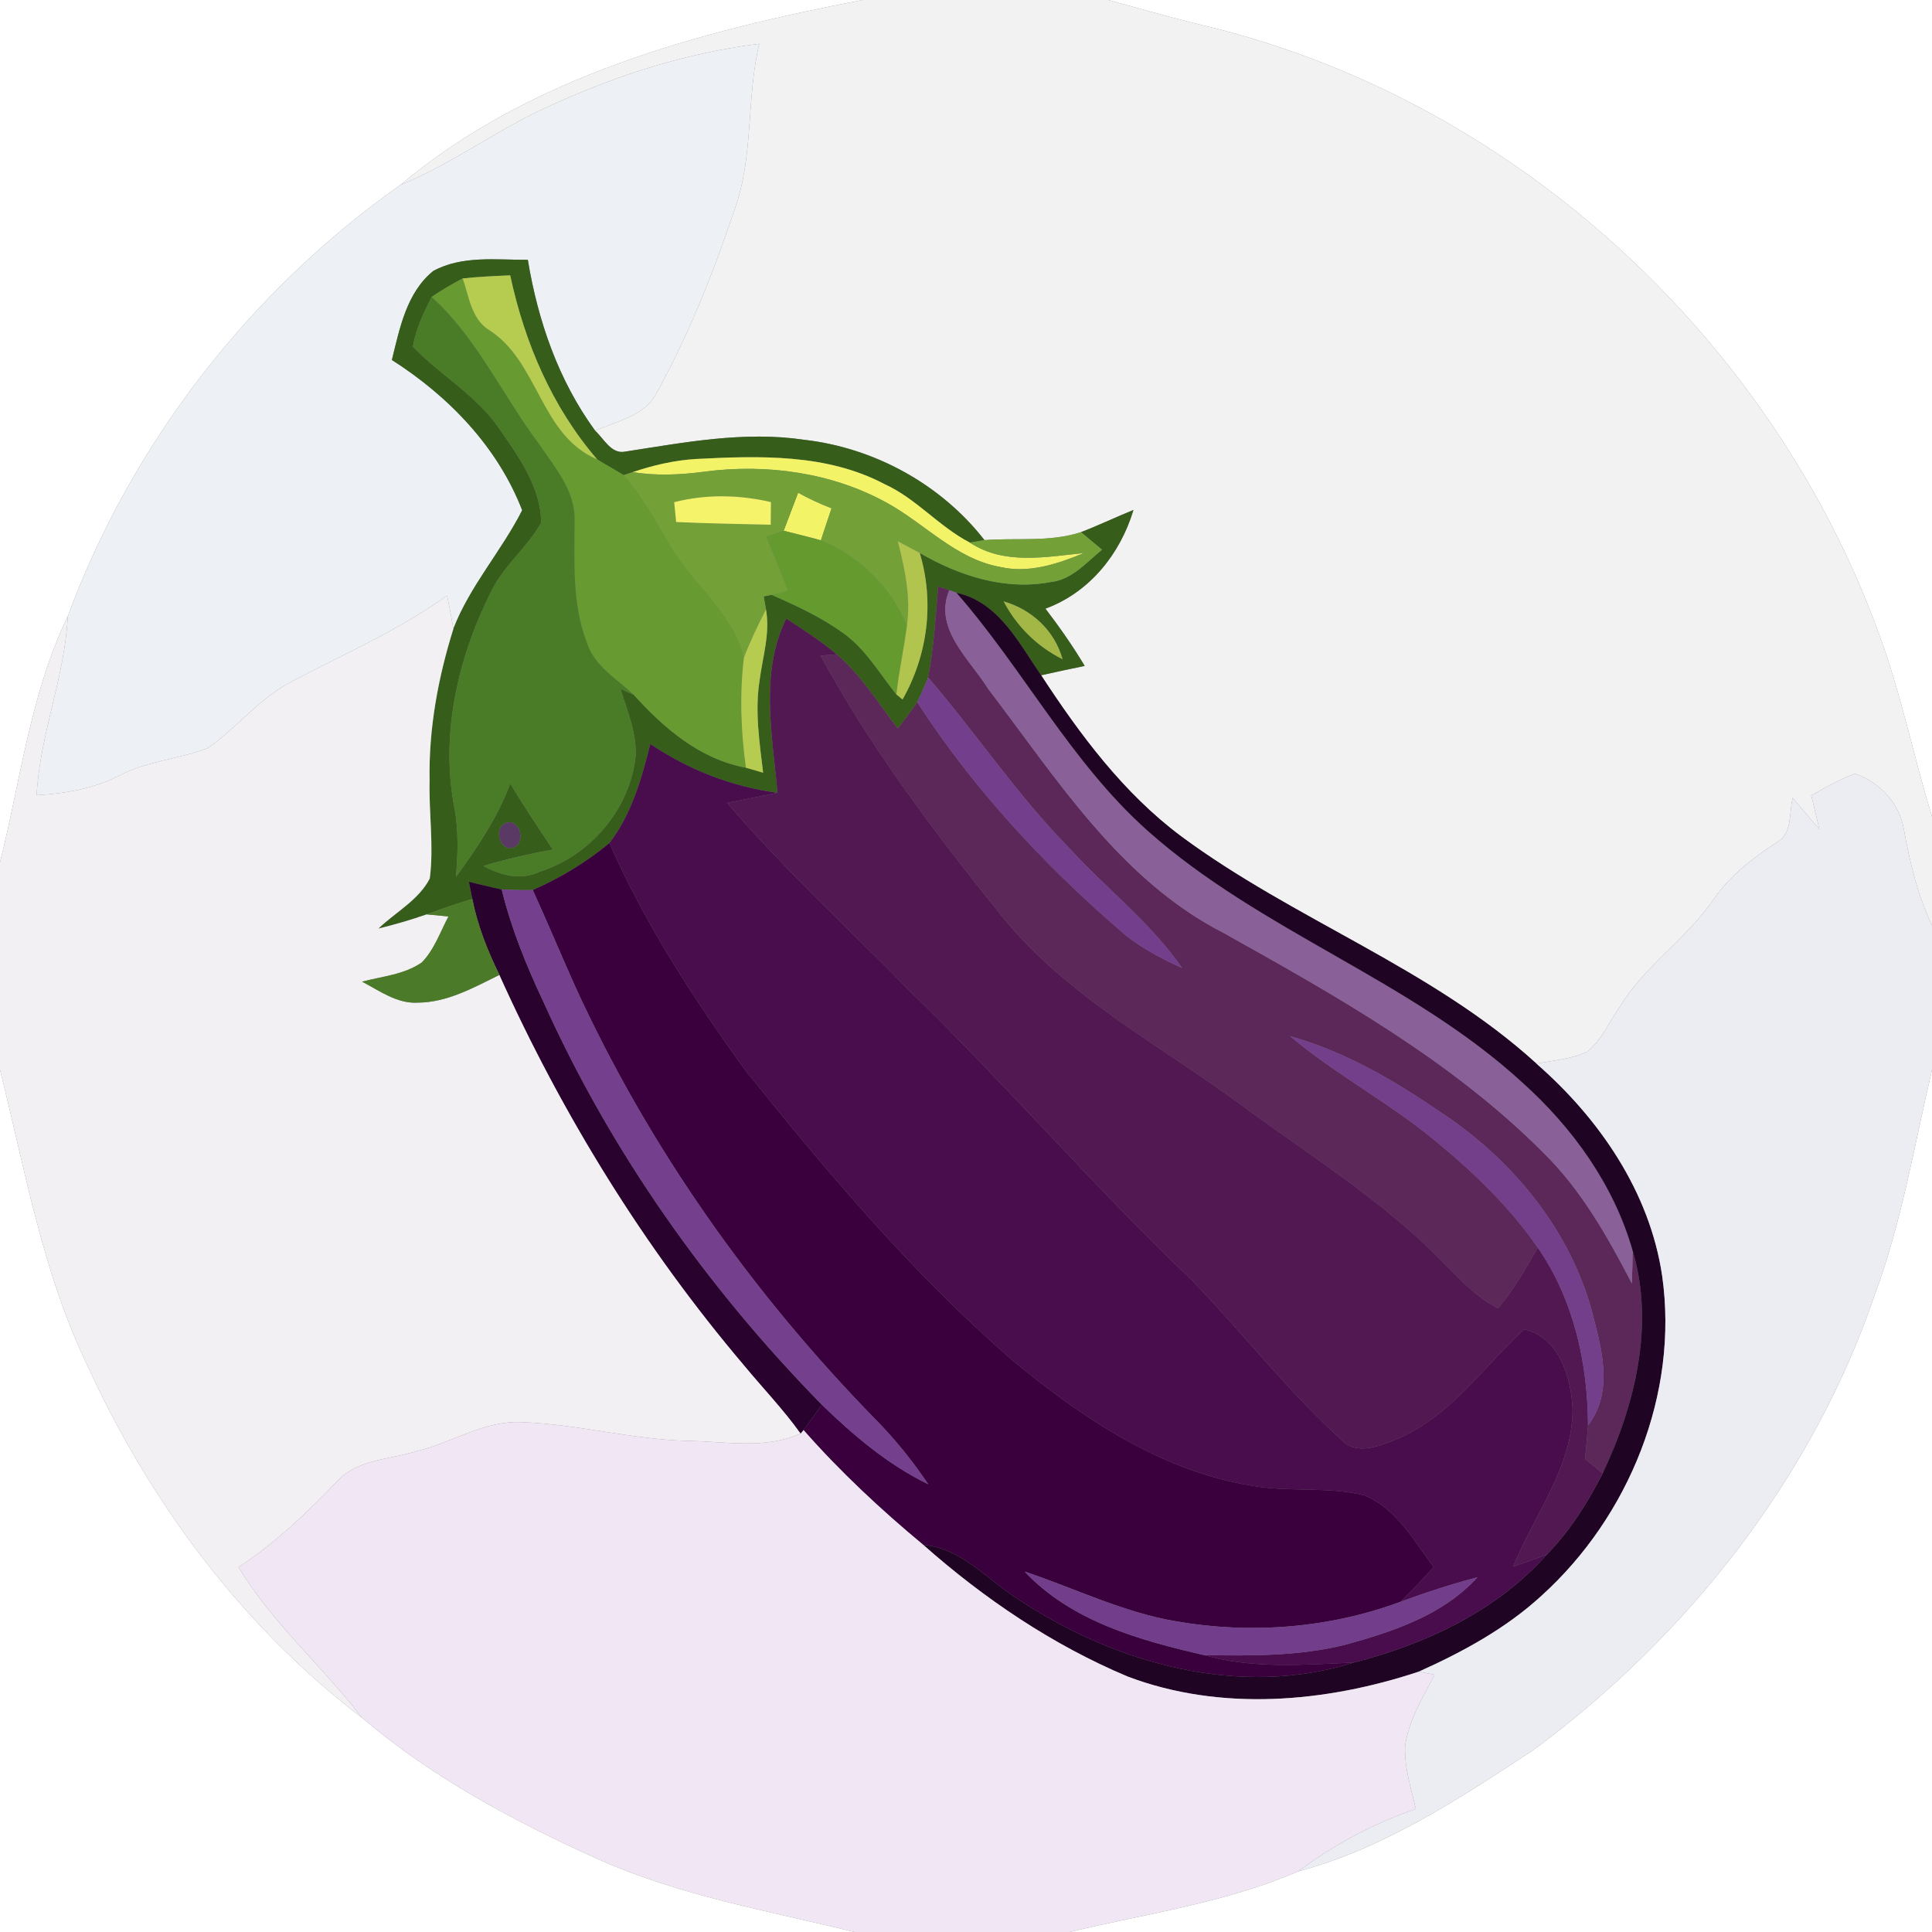 <?xml version="1.0" encoding="UTF-8" ?>
<!DOCTYPE svg PUBLIC "-//W3C//DTD SVG 1.1//EN" "http://www.w3.org/Graphics/SVG/1.1/DTD/svg11.dtd">
<svg width="250pt" height="250pt" viewBox="0 0 250 250" version="1.1" xmlns="http://www.w3.org/2000/svg">
<rect x="0" y="0" width="250" height="250" fill="#808080" stroke="none"/>
<g id="#ffffffff">
<path fill="#ffffff" opacity="1.00" d=" M 0.00 0.00 L 111.60 0.00 C 90.49 4.06 68.63 9.82 51.82 23.92 C 32.35 37.66 17.02 57.37 8.77 79.75 C 3.93 89.76 2.68 100.91 0.00 111.58 L 0.00 0.00 Z" />
<path fill="#ffffff" opacity="1.00" d=" M 143.41 0.00 L 250.00 0.00 L 250.00 105.65 C 247.57 97.76 245.97 89.62 243.08 81.87 C 229.31 44.07 196.49 13.66 157.40 3.70 C 152.70 2.62 148.06 1.27 143.41 0.00 Z" />
<path fill="#ffffff" opacity="1.00" d=" M 0.00 138.43 C 3.23 151.31 5.49 164.61 11.30 176.68 C 19.37 194.34 31.34 210.48 46.85 222.28 C 55.94 230.03 66.57 235.70 77.42 240.59 C 87.98 245.30 99.43 247.27 110.59 250.00 L 0.00 250.00 L 0.00 138.43 Z" />
<path fill="#ffffff" opacity="1.00" d=" M 242.58 167.58 C 246.08 158.15 247.71 148.19 250.00 138.43 L 250.00 250.00 L 138.40 250.00 C 148.32 247.62 158.57 246.23 168.00 242.15 C 179.17 239.17 188.89 232.70 198.44 226.44 C 218.42 211.66 234.50 191.21 242.58 167.58 Z" />
</g>
<g id="#f2f2f3ff">
<path fill="#f2f2f3" opacity="1.00" d=" M 111.60 0.00 L 143.41 0.00 C 148.06 1.27 152.70 2.62 157.40 3.70 C 196.49 13.66 229.31 44.07 243.08 81.87 C 245.97 89.62 247.57 97.76 250.00 105.65 L 250.00 119.75 C 248.14 115.84 247.15 111.64 246.37 107.40 C 245.85 104.01 243.24 101.18 240.03 100.12 C 238.04 100.82 236.22 101.91 234.37 102.92 C 234.72 104.38 235.08 105.84 235.43 107.31 C 234.26 105.96 233.11 104.62 231.97 103.25 C 231.49 105.16 231.95 107.78 230.02 108.94 C 226.79 111.02 223.72 113.41 221.55 116.63 C 218.05 121.66 212.71 125.09 209.54 130.37 C 208.19 132.28 207.26 134.61 205.38 136.09 C 203.33 137.05 201.02 137.21 198.82 137.64 C 185.23 125.25 167.47 119.07 152.81 108.20 C 145.36 102.63 139.76 95.09 134.72 87.38 C 136.60 86.96 138.47 86.56 140.36 86.17 C 138.82 83.60 137.10 81.14 135.28 78.76 C 140.98 76.66 144.95 71.70 146.67 65.99 C 144.39 66.91 142.17 67.98 139.88 68.86 C 135.83 70.18 131.55 69.57 127.39 69.89 C 121.77 62.67 113.15 57.95 104.07 56.91 C 96.31 55.75 88.54 57.26 80.89 58.44 C 79.10 58.81 78.13 56.75 77.01 55.73 C 79.80 54.48 83.38 53.87 84.93 50.91 C 89.13 43.33 92.33 35.23 95.08 27.03 C 97.55 20.16 96.56 12.71 98.25 5.67 C 88.99 6.82 80.04 9.65 71.57 13.51 C 64.72 16.48 58.75 21.11 51.82 23.92 C 68.63 9.82 90.49 4.06 111.60 0.00 Z" />
</g>
<g id="#edf0f4ff">
<path fill="#edf0f4" opacity="1.00" d=" M 71.57 13.51 C 80.04 9.65 88.99 6.82 98.25 5.67 C 96.56 12.71 97.55 20.16 95.08 27.03 C 92.33 35.23 89.13 43.33 84.93 50.91 C 83.38 53.87 79.80 54.48 77.01 55.73 C 72.26 49.23 69.60 41.50 68.30 33.62 C 64.22 33.64 59.80 33.03 56.07 35.06 C 52.61 37.85 51.72 42.50 50.71 46.58 C 58.04 51.25 64.41 57.84 67.57 66.03 C 64.90 71.30 60.83 75.79 58.67 81.36 C 58.42 79.92 58.15 78.49 57.86 77.06 C 51.67 81.49 44.69 84.56 37.97 88.07 C 33.69 90.20 30.75 94.10 26.91 96.79 C 23.18 98.25 19.04 98.45 15.45 100.35 C 12.14 102.07 8.43 102.69 4.74 102.90 C 5.16 95.01 8.38 87.64 8.77 79.75 C 17.02 57.37 32.35 37.66 51.82 23.92 C 58.75 21.11 64.72 16.48 71.57 13.51 Z" />
</g>
<g id="#365d1aff">
<path fill="#365d1a" opacity="1.00" d=" M 56.07 35.06 C 59.80 33.03 64.22 33.64 68.30 33.62 C 69.60 41.50 72.26 49.23 77.01 55.73 C 78.13 56.75 79.10 58.81 80.89 58.44 C 88.54 57.26 96.31 55.75 104.07 56.91 C 113.15 57.95 121.77 62.67 127.39 69.89 C 126.92 69.97 125.98 70.13 125.50 70.21 C 121.51 68.15 118.57 64.51 114.45 62.64 C 106.99 58.70 98.31 58.97 90.12 59.39 C 87.31 59.55 84.55 60.19 81.89 61.09 C 81.59 61.19 81.00 61.38 80.70 61.48 C 79.57 60.78 78.40 60.15 77.28 59.45 C 71.43 52.67 67.88 44.32 66.02 35.63 C 63.97 35.72 61.91 35.81 59.87 36.03 C 58.49 36.75 57.14 37.55 55.85 38.42 C 54.82 40.46 53.81 42.58 53.43 44.86 C 56.98 48.55 61.63 51.13 64.58 55.42 C 67.09 59.06 70.03 63.07 70.02 67.66 C 68.20 70.89 65.13 73.24 63.52 76.61 C 59.24 85.17 56.94 95.09 58.82 104.61 C 59.34 107.54 59.26 110.52 59.00 113.47 C 61.75 109.69 64.39 105.79 66.03 101.38 C 67.76 104.29 69.66 107.11 71.54 109.93 C 68.51 110.49 65.51 111.17 62.56 112.05 C 64.77 113.26 67.36 113.98 69.77 112.82 C 76.30 110.78 81.45 104.80 82.24 97.96 C 82.43 94.89 81.16 92.00 80.28 89.13 C 80.71 89.32 81.58 89.72 82.01 89.91 C 85.96 94.27 90.55 98.22 96.52 99.34 C 97.08 99.50 98.19 99.83 98.75 99.99 C 98.28 96.06 97.67 92.07 98.28 88.12 C 98.67 85.04 99.69 81.95 99.11 78.82 C 99.03 78.41 98.89 77.59 98.82 77.17 C 99.08 77.12 99.59 77.02 99.84 76.97 C 103.04 78.37 106.24 79.85 109.09 81.90 C 112.00 83.97 113.79 87.13 115.99 89.86 L 116.79 90.51 C 120.05 84.77 120.93 77.89 119.01 71.55 C 124.11 74.51 130.06 76.45 135.99 75.31 C 138.73 75.01 140.59 72.77 142.60 71.13 C 141.69 70.37 140.78 69.62 139.88 68.86 C 142.17 67.98 144.39 66.91 146.67 65.99 C 144.95 71.70 140.98 76.66 135.28 78.76 C 137.10 81.14 138.82 83.60 140.36 86.17 C 138.47 86.56 136.60 86.96 134.72 87.38 C 131.83 83.18 129.21 77.88 123.76 76.70 L 122.84 76.37 C 122.48 76.25 121.76 76.01 121.40 75.89 C 121.07 79.82 120.84 83.77 120.10 87.66 C 119.67 88.74 119.20 89.81 118.69 90.86 C 117.89 92.03 117.02 93.15 116.17 94.28 C 113.65 90.98 111.44 87.38 108.26 84.67 C 106.22 82.95 103.97 81.49 101.73 80.04 C 98.29 87.17 99.95 95.07 100.61 102.59 C 94.69 101.80 89.08 99.60 84.15 96.27 C 83.02 100.77 81.73 105.35 78.86 109.09 C 75.86 111.58 72.50 113.61 68.94 115.17 C 67.59 115.20 66.25 115.17 64.92 115.09 C 63.49 114.79 62.08 114.44 60.67 114.10 C 60.78 114.66 61.01 115.77 61.12 116.33 C 59.13 116.92 57.16 117.58 55.22 118.32 C 53.17 119.04 51.07 119.64 48.96 120.16 C 51.17 118.03 54.17 116.48 55.61 113.68 C 56.16 109.48 55.48 105.23 55.59 101.01 C 55.46 94.33 56.68 87.71 58.67 81.36 C 60.83 75.79 64.90 71.30 67.57 66.03 C 64.41 57.84 58.04 51.25 50.71 46.58 C 51.72 42.50 52.61 37.85 56.07 35.06 M 129.87 77.82 C 131.57 81.06 134.22 83.67 137.49 85.30 C 136.46 81.59 133.52 78.88 129.87 77.82 M 65.22 106.62 C 63.76 107.56 64.98 110.57 66.69 109.53 C 68.17 108.58 66.93 105.56 65.22 106.62 Z" />
</g>
<g id="#679a30ff">
<path fill="#679a30" opacity="1.00" d=" M 55.85 38.42 C 57.14 37.55 58.49 36.75 59.87 36.03 C 60.68 38.31 60.96 41.11 63.12 42.60 C 69.72 46.63 69.81 56.28 77.28 59.45 C 78.40 60.15 79.57 60.78 80.70 61.48 C 83.11 64.15 84.82 67.33 86.63 70.40 C 89.53 75.51 94.75 79.14 96.27 85.03 C 95.69 89.79 95.87 94.59 96.52 99.34 C 90.55 98.22 85.96 94.27 82.01 89.91 C 79.81 87.83 76.86 86.16 75.92 83.09 C 73.99 78.08 74.36 72.65 74.35 67.39 C 74.48 63.48 71.73 60.40 69.68 57.35 C 64.99 51.09 61.73 43.74 55.85 38.42 Z" />
</g>
<g id="#b6cc50ff">
<path fill="#b6cc50" opacity="1.00" d=" M 59.87 36.03 C 61.91 35.81 63.97 35.72 66.02 35.63 C 67.88 44.32 71.43 52.67 77.28 59.45 C 69.81 56.28 69.72 46.63 63.12 42.60 C 60.96 41.11 60.68 38.31 59.87 36.03 Z" />
<path fill="#b6cc50" opacity="1.00" d=" M 99.11 78.82 C 99.69 81.95 98.67 85.04 98.28 88.12 C 97.67 92.07 98.28 96.06 98.75 99.99 C 98.19 99.83 97.08 99.50 96.52 99.34 C 95.87 94.59 95.69 89.79 96.27 85.03 C 97.09 82.90 98.09 80.86 99.11 78.82 Z" />
</g>
<g id="#4a7c28ff">
<path fill="#4a7c28" opacity="1.00" d=" M 53.43 44.86 C 53.81 42.58 54.82 40.46 55.85 38.42 C 61.73 43.74 64.99 51.09 69.68 57.35 C 71.73 60.40 74.48 63.48 74.35 67.39 C 74.36 72.65 73.99 78.08 75.92 83.09 C 76.86 86.16 79.81 87.83 82.01 89.91 C 81.58 89.72 80.71 89.32 80.28 89.13 C 81.16 92.00 82.43 94.89 82.24 97.96 C 81.45 104.80 76.30 110.78 69.77 112.82 C 67.36 113.98 64.77 113.26 62.56 112.05 C 65.51 111.17 68.51 110.49 71.54 109.93 C 69.66 107.11 67.76 104.29 66.03 101.38 C 64.39 105.79 61.75 109.69 59.00 113.47 C 59.26 110.52 59.34 107.54 58.82 104.61 C 56.94 95.09 59.24 85.17 63.52 76.61 C 65.13 73.24 68.20 70.89 70.02 67.66 C 70.03 63.07 67.09 59.06 64.58 55.42 C 61.63 51.13 56.98 48.55 53.43 44.86 Z" />
</g>
<g id="#f3f368ff">
<path fill="#f3f368" opacity="1.00" d=" M 81.89 61.09 C 84.55 60.19 87.31 59.55 90.12 59.39 C 98.31 58.97 106.99 58.70 114.45 62.64 C 118.57 64.51 121.51 68.15 125.50 70.21 C 129.95 73.15 135.32 72.06 140.27 71.56 C 136.85 72.97 133.14 74.23 129.41 73.36 C 123.71 72.34 119.69 67.78 114.79 65.08 C 107.65 61.13 99.15 59.97 91.12 61.04 C 88.06 61.44 84.95 61.60 81.89 61.09 Z" />
<path fill="#f3f368" opacity="1.00" d=" M 103.28 63.76 C 104.67 64.53 106.12 65.20 107.60 65.77 C 107.14 67.15 106.68 68.53 106.22 69.92 C 104.62 69.47 103.01 69.09 101.41 68.68 C 102.03 67.04 102.66 65.40 103.28 63.76 Z" />
</g>
<g id="#73a138ff">
<path fill="#73a138" opacity="1.00" d=" M 80.70 61.48 C 81.00 61.38 81.59 61.19 81.89 61.09 C 84.95 61.60 88.06 61.44 91.12 61.04 C 99.15 59.97 107.65 61.13 114.79 65.08 C 119.69 67.78 123.71 72.34 129.41 73.36 C 133.14 74.23 136.85 72.97 140.27 71.56 C 135.32 72.06 129.95 73.15 125.50 70.21 C 125.98 70.13 126.92 69.97 127.39 69.89 C 131.55 69.57 135.83 70.18 139.88 68.86 C 140.78 69.62 141.69 70.37 142.60 71.13 C 140.59 72.77 138.73 75.01 135.99 75.31 C 130.06 76.45 124.11 74.51 119.01 71.55 C 118.06 71.04 117.12 70.54 116.17 70.03 C 117.09 73.60 117.88 77.30 117.35 81.00 C 115.38 76.01 111.19 71.89 106.22 69.92 C 106.68 68.53 107.14 67.15 107.60 65.77 C 106.12 65.20 104.67 64.53 103.28 63.76 C 102.66 65.40 102.03 67.04 101.41 68.68 C 100.84 68.87 99.71 69.25 99.14 69.44 C 100.11 71.76 101.05 74.08 101.97 76.43 C 101.43 76.56 100.37 76.83 99.84 76.97 C 99.59 77.02 99.08 77.12 98.82 77.17 C 98.89 77.59 99.03 78.41 99.11 78.82 C 98.09 80.86 97.09 82.90 96.27 85.03 C 94.75 79.14 89.53 75.51 86.63 70.40 C 84.82 67.33 83.11 64.15 80.70 61.48 M 87.24 64.98 C 87.30 65.63 87.42 66.91 87.49 67.55 C 91.56 67.74 95.65 67.80 99.73 67.90 C 99.74 67.17 99.75 65.70 99.76 64.97 C 95.63 64.01 91.36 63.93 87.24 64.98 Z" />
</g>
<g id="#f4f369ff">
<path fill="#f4f369" opacity="1.00" d=" M 87.24 64.98 C 91.36 63.93 95.63 64.01 99.76 64.97 C 99.75 65.70 99.74 67.17 99.73 67.90 C 95.65 67.80 91.56 67.74 87.49 67.55 C 87.42 66.91 87.30 65.63 87.24 64.98 Z" />
</g>
<g id="#659a2fff">
<path fill="#659a2f" opacity="1.00" d=" M 99.14 69.44 C 99.71 69.25 100.84 68.87 101.41 68.68 C 103.01 69.09 104.62 69.47 106.22 69.92 C 111.19 71.89 115.38 76.01 117.35 81.00 C 116.97 83.97 116.32 86.89 115.99 89.86 C 113.79 87.13 112.00 83.97 109.09 81.90 C 106.24 79.85 103.04 78.37 99.84 76.97 C 100.37 76.83 101.43 76.56 101.97 76.43 C 101.05 74.08 100.11 71.76 99.14 69.44 Z" />
</g>
<g id="#b1c44dff">
<path fill="#b1c44d" opacity="1.00" d=" M 116.17 70.03 C 117.12 70.54 118.06 71.04 119.01 71.55 C 120.93 77.89 120.05 84.77 116.79 90.51 L 115.99 89.86 C 116.32 86.89 116.97 83.97 117.35 81.00 C 117.88 77.30 117.09 73.60 116.17 70.03 Z" />
</g>
<g id="#5c2759ff">
<path fill="#5c2759" opacity="1.00" d=" M 121.40 75.89 C 121.76 76.01 122.48 76.25 122.84 76.37 C 120.75 81.36 125.48 85.28 127.87 89.14 C 136.71 100.72 144.93 113.87 158.31 120.71 C 172.94 128.89 187.86 137.23 199.77 149.22 C 204.65 154.03 208.03 160.04 211.16 166.07 C 211.21 164.66 211.25 163.26 211.27 161.86 C 214.12 171.47 211.57 181.81 207.39 190.64 C 206.81 190.17 205.67 189.24 205.10 188.78 C 205.24 187.33 205.39 185.89 205.49 184.45 C 208.97 179.93 207.14 174.09 205.84 169.12 C 202.78 158.57 195.33 149.74 186.22 143.79 C 180.27 139.71 173.93 136.04 166.94 134.08 C 172.79 139.02 179.63 142.60 185.54 147.47 C 190.55 151.56 195.29 156.10 198.99 161.44 C 197.43 164.16 195.89 166.92 193.83 169.29 C 191.25 167.96 189.20 165.86 187.18 163.82 C 179.46 155.68 169.83 149.76 160.85 143.15 C 150.19 135.25 137.97 128.95 129.54 118.43 C 121.00 107.81 112.71 96.84 106.18 84.84 C 106.70 84.80 107.74 84.72 108.26 84.67 C 111.44 87.38 113.65 90.98 116.17 94.28 C 117.02 93.15 117.89 92.03 118.69 90.86 C 125.83 101.90 134.85 111.65 144.76 120.25 C 147.16 122.41 150.03 123.93 152.96 125.26 C 148.87 119.35 143.11 114.96 138.31 109.69 C 131.61 102.87 126.31 94.88 120.10 87.66 C 120.84 83.77 121.07 79.82 121.40 75.89 Z" />
</g>
<g id="#f2f0f3ff">
<path fill="#f2f0f3" opacity="1.00" d=" M 37.97 88.07 C 44.69 84.56 51.67 81.49 57.86 77.06 C 58.15 78.49 58.42 79.92 58.67 81.36 C 56.68 87.71 55.46 94.33 55.59 101.01 C 55.48 105.23 56.16 109.48 55.61 113.68 C 54.17 116.48 51.17 118.03 48.96 120.16 C 51.07 119.64 53.17 119.04 55.22 118.32 C 55.93 118.39 57.33 118.52 58.03 118.59 C 56.96 120.61 56.20 122.89 54.57 124.55 C 52.30 126.12 49.44 126.34 46.85 127.03 C 49.12 128.20 51.37 129.90 54.06 129.74 C 57.88 129.72 61.29 127.79 64.63 126.15 C 72.83 144.34 83.39 161.47 96.31 176.70 C 98.74 179.64 101.39 182.39 103.61 185.50 C 99.02 187.57 93.90 186.52 89.05 186.45 C 81.82 186.28 74.79 184.30 67.57 184.03 C 62.71 183.76 58.53 186.69 53.94 187.77 C 50.48 188.88 46.32 188.79 43.67 191.63 C 39.74 195.71 35.64 199.67 30.87 202.79 C 35.24 210.06 41.72 215.60 46.85 222.28 C 31.34 210.48 19.37 194.34 11.30 176.68 C 5.49 164.61 3.23 151.31 0.00 138.43 L 0.00 111.58 C 2.68 100.91 3.93 89.76 8.77 79.75 C 8.38 87.64 5.16 95.01 4.74 102.90 C 8.43 102.69 12.14 102.07 15.45 100.35 C 19.04 98.45 23.18 98.25 26.91 96.79 C 30.75 94.10 33.69 90.20 37.97 88.07 Z" />
</g>
<g id="#896098ff">
<path fill="#896098" opacity="1.00" d=" M 127.87 89.14 C 125.48 85.28 120.75 81.36 122.84 76.37 L 123.76 76.70 C 132.43 86.60 138.57 98.64 148.48 107.48 C 163.12 120.53 182.49 126.77 196.96 140.05 C 203.50 145.91 208.85 153.34 211.27 161.86 C 211.25 163.26 211.21 164.66 211.16 166.07 C 208.03 160.04 204.65 154.03 199.77 149.22 C 187.86 137.23 172.94 128.89 158.31 120.71 C 144.93 113.87 136.71 100.72 127.87 89.14 Z" />
</g>
<g id="#200423ff">
<path fill="#200423" opacity="1.00" d=" M 123.76 76.70 C 129.21 77.88 131.83 83.18 134.72 87.38 C 139.76 95.09 145.36 102.63 152.81 108.20 C 167.47 119.07 185.23 125.25 198.82 137.64 C 206.95 144.74 213.47 154.22 215.08 165.07 C 217.26 180.33 210.82 196.20 199.50 206.46 C 194.87 210.72 189.29 213.75 183.59 216.31 C 171.54 220.31 157.97 221.51 145.91 216.94 C 136.20 212.86 127.35 206.88 119.48 199.91 C 124.55 200.36 127.89 204.54 131.95 207.07 C 144.46 215.32 160.51 219.76 175.18 215.13 C 184.51 212.74 193.68 208.45 200.16 201.15 C 203.16 198.10 205.45 194.43 207.39 190.64 C 211.57 181.81 214.12 171.47 211.27 161.86 C 208.85 153.34 203.50 145.91 196.96 140.05 C 182.49 126.77 163.12 120.53 148.48 107.48 C 138.57 98.64 132.43 86.60 123.76 76.70 Z" />
</g>
<g id="#a3b747ff">
<path fill="#a3b747" opacity="1.00" d=" M 129.87 77.82 C 133.52 78.88 136.46 81.59 137.49 85.30 C 134.22 83.67 131.57 81.06 129.87 77.82 Z" />
</g>
<g id="#511852ff">
<path fill="#511852" opacity="1.00" d=" M 100.61 102.59 C 99.95 95.07 98.29 87.17 101.73 80.04 C 103.97 81.49 106.22 82.95 108.26 84.67 C 107.74 84.72 106.70 84.80 106.18 84.84 C 112.71 96.84 121.00 107.81 129.54 118.43 C 137.97 128.95 150.19 135.25 160.85 143.15 C 169.83 149.76 179.46 155.68 187.18 163.82 C 189.20 165.86 191.25 167.96 193.83 169.29 C 195.89 166.92 197.43 164.16 198.99 161.44 C 203.64 168.17 205.45 176.37 205.49 184.45 C 205.39 185.89 205.24 187.33 205.10 188.78 C 205.67 189.24 206.81 190.17 207.39 190.64 C 205.45 194.43 203.16 198.10 200.16 201.15 C 198.72 201.72 197.26 202.22 195.80 202.73 C 198.53 196.00 203.55 189.80 203.49 182.24 C 203.29 178.20 201.73 172.99 197.22 172.01 C 191.80 177.02 187.46 183.60 180.30 186.39 C 178.26 187.21 175.50 188.24 173.69 186.41 C 166.66 180.05 160.85 172.51 154.29 165.71 C 141.65 153.68 130.26 140.42 117.75 128.25 C 109.84 120.16 101.47 112.50 94.10 103.90 C 96.27 103.46 98.43 103.02 100.61 102.59 Z" />
</g>
<g id="#733e8bff">
<path fill="#733e8b" opacity="1.00" d=" M 120.10 87.66 C 126.31 94.88 131.61 102.87 138.31 109.69 C 143.11 114.96 148.87 119.35 152.96 125.26 C 150.03 123.93 147.16 122.41 144.76 120.25 C 134.85 111.65 125.83 101.90 118.69 90.86 C 119.20 89.81 119.67 88.74 120.10 87.66 Z" />
</g>
<g id="#490d4dff">
<path fill="#490d4d" opacity="1.00" d=" M 84.15 96.27 C 89.08 99.60 94.69 101.80 100.61 102.59 C 98.43 103.02 96.27 103.46 94.10 103.90 C 101.47 112.50 109.84 120.16 117.75 128.25 C 130.26 140.42 141.65 153.68 154.29 165.71 C 160.85 172.51 166.66 180.05 173.69 186.41 C 175.50 188.24 178.26 187.21 180.30 186.39 C 187.46 183.60 191.80 177.02 197.22 172.01 C 201.73 172.99 203.29 178.20 203.49 182.24 C 203.55 189.80 198.53 196.00 195.80 202.73 C 197.26 202.22 198.72 201.72 200.16 201.15 C 193.68 208.45 184.51 212.74 175.18 215.13 C 168.73 215.42 162.12 215.97 155.81 214.17 C 161.89 214.27 168.07 214.31 174.00 212.85 C 180.22 211.14 186.71 209.02 191.18 204.10 C 187.81 204.99 184.50 206.06 181.23 207.27 C 182.72 205.83 184.11 204.30 185.52 202.79 C 182.96 199.37 180.72 195.21 176.57 193.50 C 171.75 192.30 166.69 193.14 161.83 192.22 C 150.10 190.28 139.98 183.43 130.99 176.01 C 118.13 164.84 107.11 151.79 96.48 138.54 C 89.78 129.27 83.48 119.59 78.86 109.09 C 81.73 105.35 83.02 100.77 84.15 96.27 Z" />
</g>
<g id="#ececf3ff">
<path fill="#ececf3" opacity="1.00" d=" M 234.37 102.92 C 236.22 101.91 238.04 100.82 240.03 100.12 C 243.24 101.18 245.85 104.01 246.37 107.40 C 247.15 111.64 248.14 115.84 250.00 119.75 L 250.00 138.43 C 247.71 148.19 246.08 158.15 242.58 167.58 C 234.50 191.21 218.42 211.66 198.44 226.44 C 188.89 232.70 179.17 239.17 168.00 242.15 C 172.62 238.68 177.74 235.95 183.21 234.08 C 182.59 231.42 181.72 228.75 181.82 225.99 C 182.25 222.61 184.12 219.68 185.63 216.71 C 185.12 216.61 184.10 216.41 183.59 216.31 C 189.29 213.75 194.87 210.72 199.50 206.46 C 210.82 196.20 217.26 180.33 215.08 165.07 C 213.47 154.22 206.95 144.74 198.82 137.64 C 201.02 137.21 203.33 137.05 205.38 136.09 C 207.26 134.61 208.19 132.28 209.54 130.37 C 212.71 125.09 218.05 121.66 221.55 116.63 C 223.72 113.41 226.79 111.02 230.02 108.94 C 231.95 107.78 231.49 105.16 231.97 103.25 C 233.11 104.62 234.26 105.96 235.43 107.31 C 235.08 105.84 234.72 104.38 234.37 102.92 Z" />
</g>
<g id="#5a3a65ff">
<path fill="#5a3a65" opacity="1.00" d=" M 65.22 106.62 C 66.93 105.56 68.17 108.58 66.69 109.53 C 64.98 110.57 63.76 107.56 65.22 106.62 Z" />
</g>
<g id="#3a003dff">
<path fill="#3a003d" opacity="1.00" d=" M 68.94 115.17 C 72.50 113.61 75.86 111.58 78.86 109.09 C 83.48 119.59 89.78 129.27 96.48 138.54 C 107.11 151.79 118.13 164.84 130.99 176.01 C 139.98 183.43 150.10 190.28 161.83 192.22 C 166.69 193.14 171.75 192.30 176.57 193.50 C 180.72 195.21 182.96 199.37 185.52 202.79 C 184.11 204.30 182.72 205.83 181.23 207.27 C 172.05 210.68 161.90 211.48 152.26 209.81 C 145.40 208.67 139.13 205.55 132.59 203.36 C 138.66 209.81 147.46 212.25 155.81 214.17 C 162.12 215.97 168.73 215.42 175.18 215.13 C 160.51 219.76 144.46 215.32 131.95 207.07 C 127.89 204.54 124.55 200.36 119.48 199.91 C 113.97 195.34 108.71 190.43 103.98 185.05 C 104.79 183.97 105.57 182.86 106.35 181.77 C 110.47 185.77 114.91 189.53 120.11 192.06 C 118.10 189.06 115.83 186.25 113.30 183.68 C 97.31 167.33 83.90 148.39 74.39 127.56 C 72.55 123.44 70.81 119.28 68.94 115.17 Z" />
</g>
<g id="#29032eff">
<path fill="#29032e" opacity="1.00" d=" M 60.67 114.10 C 62.08 114.44 63.49 114.79 64.92 115.09 C 66.15 120.13 68.11 124.95 70.32 129.63 C 79.03 149.01 91.49 166.62 106.35 181.77 C 105.57 182.86 104.79 183.97 103.98 185.05 L 103.61 185.50 C 101.39 182.39 98.74 179.64 96.31 176.70 C 83.39 161.47 72.83 144.34 64.63 126.15 C 63.08 123.02 61.80 119.76 61.12 116.33 C 61.01 115.77 60.78 114.66 60.67 114.10 Z" />
</g>
<g id="#743f8cff">
<path fill="#743f8c" opacity="1.00" d=" M 64.92 115.09 C 66.25 115.17 67.59 115.20 68.94 115.17 C 70.81 119.28 72.55 123.44 74.39 127.56 C 83.90 148.39 97.31 167.33 113.30 183.68 C 115.83 186.25 118.10 189.06 120.11 192.06 C 114.91 189.53 110.47 185.77 106.35 181.77 C 91.49 166.62 79.03 149.01 70.32 129.63 C 68.11 124.95 66.15 120.13 64.92 115.09 Z" />
</g>
<g id="#4b7b28ff">
<path fill="#4b7b28" opacity="1.00" d=" M 55.22 118.32 C 57.16 117.58 59.13 116.92 61.12 116.33 C 61.80 119.76 63.08 123.02 64.63 126.15 C 61.29 127.79 57.88 129.72 54.06 129.74 C 51.37 129.90 49.12 128.20 46.85 127.03 C 49.44 126.34 52.30 126.12 54.57 124.55 C 56.20 122.89 56.96 120.61 58.03 118.59 C 57.33 118.52 55.93 118.39 55.22 118.32 Z" />
</g>
<g id="#733e8aff">
<path fill="#733e8a" opacity="1.00" d=" M 166.94 134.08 C 173.93 136.04 180.27 139.71 186.22 143.79 C 195.33 149.74 202.78 158.57 205.84 169.12 C 207.14 174.09 208.97 179.93 205.49 184.45 C 205.45 176.37 203.64 168.17 198.99 161.44 C 195.29 156.10 190.55 151.56 185.54 147.47 C 179.63 142.60 172.79 139.02 166.94 134.08 Z" />
</g>
<g id="#f1e7f4ff">
<path fill="#f1e7f4" opacity="1.00" d=" M 53.94 187.77 C 58.53 186.69 62.71 183.76 67.57 184.03 C 74.79 184.30 81.82 186.28 89.05 186.45 C 93.90 186.52 99.02 187.57 103.61 185.50 L 103.98 185.05 C 108.71 190.43 113.97 195.34 119.48 199.91 C 127.35 206.88 136.20 212.86 145.91 216.94 C 157.97 221.51 171.54 220.31 183.59 216.31 C 184.10 216.41 185.12 216.61 185.63 216.71 C 184.12 219.68 182.25 222.61 181.82 225.99 C 181.72 228.75 182.59 231.42 183.21 234.08 C 177.74 235.95 172.62 238.68 168.00 242.15 C 158.57 246.23 148.32 247.62 138.40 250.00 L 110.59 250.00 C 99.43 247.27 87.98 245.30 77.42 240.59 C 66.57 235.70 55.94 230.03 46.85 222.28 C 41.72 215.60 35.24 210.06 30.87 202.79 C 35.64 199.67 39.74 195.71 43.67 191.63 C 46.32 188.79 50.48 188.88 53.94 187.77 Z" />
</g>
<g id="#723d8aff">
<path fill="#723d8a" opacity="1.00" d=" M 132.59 203.36 C 139.13 205.55 145.40 208.67 152.26 209.81 C 161.90 211.48 172.05 210.68 181.23 207.27 C 184.50 206.06 187.81 204.99 191.18 204.10 C 186.71 209.02 180.22 211.14 174.00 212.85 C 168.07 214.31 161.89 214.27 155.81 214.17 C 147.46 212.25 138.66 209.81 132.59 203.36 Z" />
</g>
</svg>
